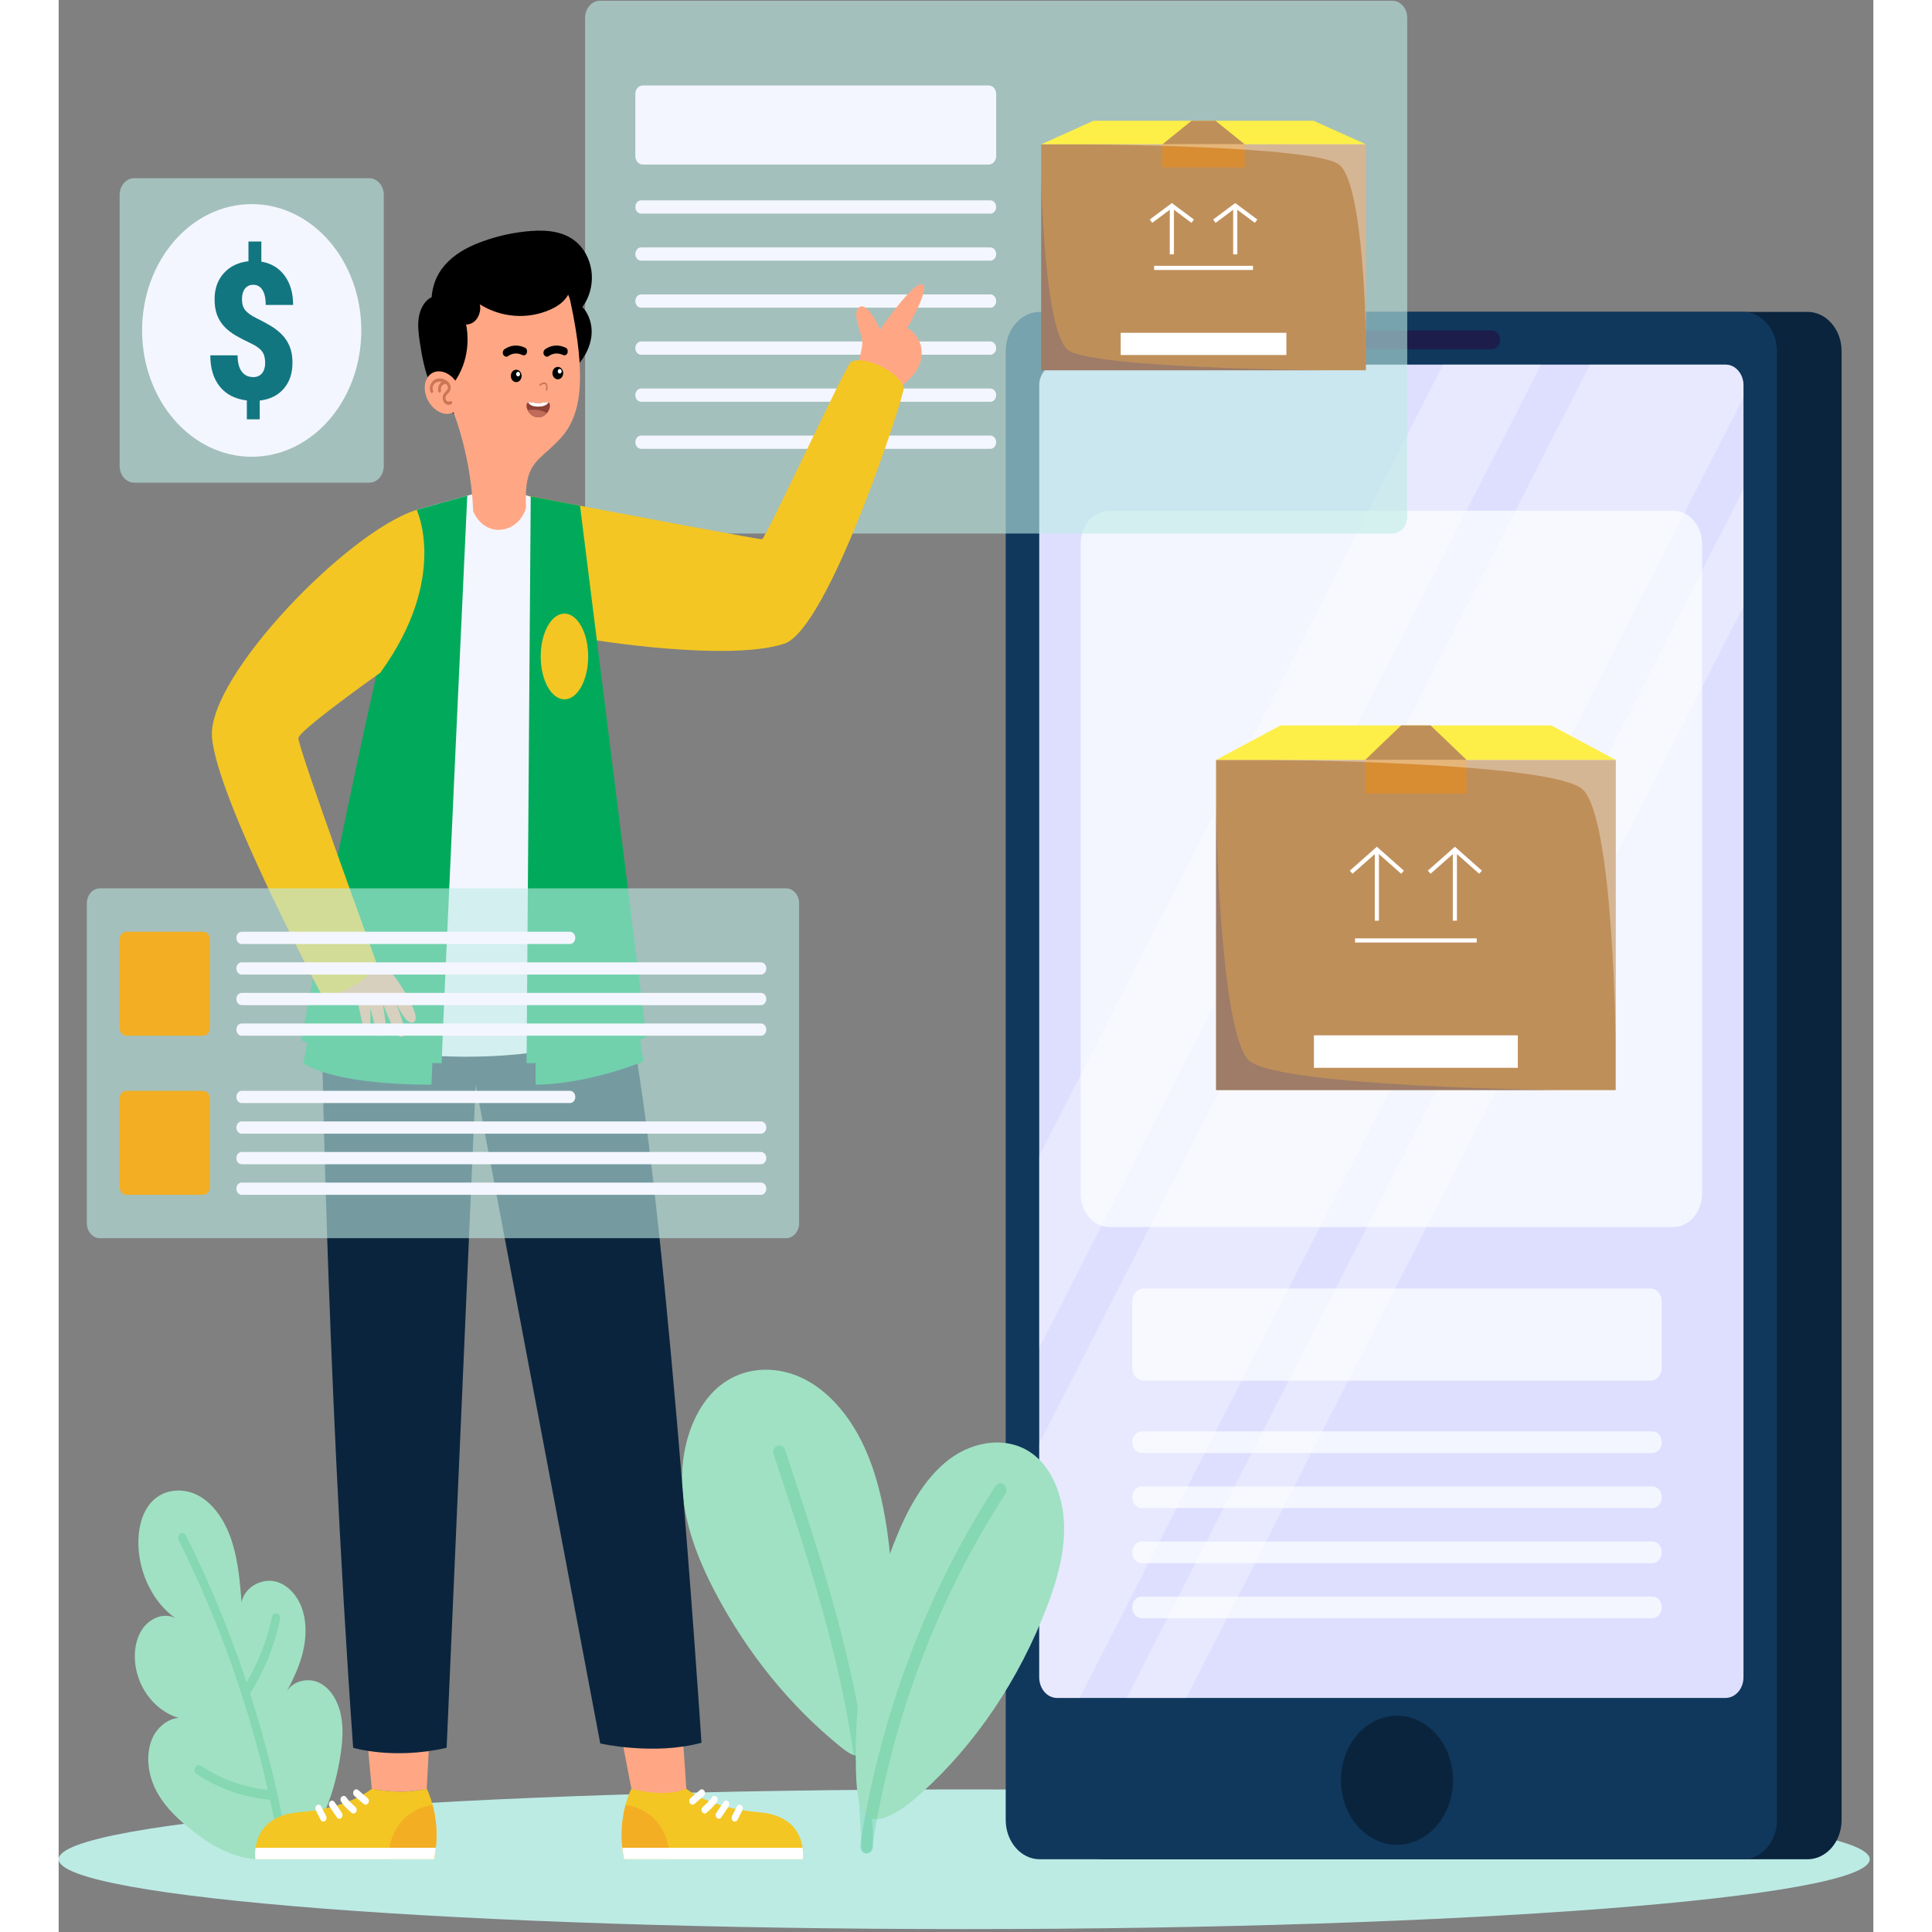 <svg width="350" height="350" viewBox="0 0 495 527" fill="none" xmlns="http://www.w3.org/2000/svg">
<rect x="0" y="0" width="495" height="527" fill="#808080" stroke="none"/>
<path d="M247.011 526.208C383.431 526.208 494.022 517.679 494.022 507.158C494.022 496.636 383.431 488.107 247.011 488.107C110.591 488.107 0 496.636 0 507.158C0 517.679 110.591 526.208 247.011 526.208Z" fill="#BCEBE4"/>
<path d="M477.041 507.161H285.262C280.126 507.161 275.961 502.36 275.961 496.44V95.794C275.961 89.873 280.126 85.073 285.262 85.073H477.041C482.177 85.073 486.342 89.873 486.342 95.794V496.44C486.342 502.36 482.179 507.161 477.041 507.161Z" fill="#0A243D"/>
<path d="M459.415 507.161H267.635C262.499 507.161 258.334 502.36 258.334 496.44V95.794C258.334 89.873 262.499 85.073 267.635 85.073H459.414C464.55 85.073 468.715 89.873 468.715 95.794V496.44C468.716 502.36 464.551 507.161 459.415 507.161Z" fill="#10375C"/>
<path d="M459.577 105.084V457.525C459.577 460.641 457.386 463.154 454.683 463.154H272.358C271.813 463.154 271.302 463.049 270.814 462.866C268.872 462.133 267.475 460.025 267.475 457.525V105.084C267.475 101.982 269.667 99.456 272.358 99.456H454.683C457.386 99.456 459.577 101.982 459.577 105.084Z" fill="#DEDFFF"/>
<path d="M390.958 95.239H336.092C334.869 95.239 333.877 94.096 333.877 92.686C333.877 91.277 334.869 90.134 336.092 90.134H390.958C392.181 90.134 393.173 91.277 393.173 92.686C393.173 94.096 392.181 95.239 390.958 95.239Z" fill="#1C1D4A"/>
<path d="M365.067 503.206C373.501 503.206 380.338 495.325 380.338 485.603C380.338 475.882 373.501 468.001 365.067 468.001C356.633 468.001 349.796 475.882 349.796 485.603C349.796 495.325 356.633 503.206 365.067 503.206Z" fill="#0A243D"/>
<path d="M440.438 334.688H286.614C282.286 334.688 278.778 330.644 278.778 325.656V148.346C278.778 143.358 282.286 139.314 286.614 139.314H440.438C444.765 139.314 448.273 143.358 448.273 148.346V325.656C448.272 330.644 444.764 334.688 440.438 334.688Z" fill="#F4F6FF"/>
<path d="M434.223 376.603H295.91C294.217 376.603 292.844 375.02 292.844 373.068V355.005C292.844 353.054 294.217 351.471 295.91 351.471H434.223C435.917 351.471 437.29 353.054 437.29 355.005V373.068C437.29 375.02 435.918 376.603 434.223 376.603Z" fill="#F4F6FF"/>
<path d="M434.734 396.335H295.399C293.987 396.335 292.844 395.017 292.844 393.39C292.844 391.763 293.987 390.444 295.399 390.444H434.734C436.146 390.444 437.29 391.763 437.29 393.39C437.29 395.017 436.146 396.335 434.734 396.335Z" fill="#F4F6FF"/>
<path d="M434.734 411.356H295.399C293.987 411.356 292.844 410.038 292.844 408.411C292.844 406.784 293.987 405.465 295.399 405.465H434.734C436.146 405.465 437.29 406.784 437.29 408.411C437.29 410.036 436.146 411.356 434.734 411.356Z" fill="#F4F6FF"/>
<path d="M434.734 426.375H295.399C293.987 426.375 292.844 425.057 292.844 423.43C292.844 421.803 293.987 420.485 295.399 420.485H434.734C436.146 420.485 437.29 421.803 437.29 423.43C437.29 425.057 436.146 426.375 434.734 426.375Z" fill="#F4F6FF"/>
<path d="M434.734 441.396H295.399C293.987 441.396 292.844 440.078 292.844 438.451C292.844 436.824 293.987 435.506 295.399 435.506H434.734C436.146 435.506 437.29 436.824 437.29 438.451C437.29 440.077 436.146 441.396 434.734 441.396Z" fill="#F4F6FF"/>
<g opacity="0.3">
<path d="M459.577 105.084V108.396L278.513 463.154H272.358C271.813 463.154 271.302 463.049 270.814 462.866C268.872 462.133 267.475 460.025 267.475 457.525V393.776L417.695 99.456H454.683C457.385 99.456 459.577 101.982 459.577 105.084Z" fill="white"/>
<path d="M459.577 133.503V165.352L307.585 463.154H291.323L459.577 133.503Z" fill="white"/>
<path d="M404.352 99.456L267.472 367.662V315.338L377.652 99.456H404.352Z" fill="white"/>
</g>
<path d="M424.724 207.274H315.704V297.355H424.724V207.274Z" fill="#BF8F5A"/>
<path d="M407.129 197.87H333.297L315.704 207.274H424.724L407.129 197.87Z" fill="#FDEF47"/>
<path d="M352.567 237.915L359.574 231.725L366.575 237.915" stroke="white" stroke-width="1.132" stroke-miterlimit="10"/>
<path d="M359.574 231.725V251.137" stroke="white" stroke-width="1.132" stroke-miterlimit="10"/>
<path d="M373.848 237.915L380.852 231.725L387.859 237.915" stroke="white" stroke-width="1.132" stroke-miterlimit="10"/>
<path d="M380.852 231.725V251.137" stroke="white" stroke-width="1.132" stroke-miterlimit="10"/>
<path d="M353.617 256.53H386.812" stroke="white" stroke-width="1.132" stroke-miterlimit="10"/>
<path d="M398.024 282.411H342.401V291.27H398.024V282.411Z" fill="white"/>
<path d="M374.221 197.87H366.201L356.389 207.274H384.034L374.221 197.87Z" fill="#BF8F5A"/>
<path d="M384.034 207.274H356.389V216.48H384.034V207.274Z" fill="#D88D33"/>
<path opacity="0.35" d="M424.724 284.668C424.724 284.668 424.165 222.807 415.654 215.285C407.143 207.763 330.057 207.274 330.057 207.274H424.722V284.668H424.724Z" fill="white"/>
<path opacity="0.3" d="M315.704 219.96C315.704 219.96 316.572 282.091 324.774 289.338C332.975 296.588 410.37 297.356 410.37 297.356H315.705V219.96H315.704Z" fill="#505285"/>
<path opacity="0.6" d="M363.801 145.538H147.651C145.411 145.538 143.595 143.445 143.595 140.864V4.883C143.595 2.301 145.411 0.208 147.651 0.208H363.801C366.04 0.208 367.856 2.301 367.856 4.883V140.864C367.855 143.445 366.04 145.538 363.801 145.538Z" fill="#BCEBE4"/>
<path d="M253.727 44.881H159.307C158.203 44.881 157.309 43.849 157.309 42.578V25.621C157.309 24.35 158.204 23.319 159.307 23.319H253.728C254.832 23.319 255.726 24.35 255.726 25.621V42.577C255.726 43.849 254.831 44.881 253.727 44.881Z" fill="#F4F6FF"/>
<path d="M254.159 58.266H158.875C158.01 58.266 157.308 57.457 157.308 56.459C157.308 55.462 158.01 54.653 158.875 54.653H254.159C255.024 54.653 255.726 55.462 255.726 56.459C255.726 57.458 255.024 58.266 254.159 58.266Z" fill="#F4F6FF"/>
<path d="M254.159 71.098H158.875C158.01 71.098 157.308 70.289 157.308 69.292C157.308 68.294 158.01 67.485 158.875 67.485H254.159C255.024 67.485 255.726 68.294 255.726 69.292C255.726 70.289 255.024 71.098 254.159 71.098Z" fill="#F4F6FF"/>
<path d="M254.159 83.93H158.875C158.01 83.93 157.308 83.121 157.308 82.124C157.308 81.126 158.01 80.317 158.875 80.317H254.159C255.024 80.317 255.726 81.126 255.726 82.124C255.726 83.121 255.024 83.93 254.159 83.93Z" fill="#F4F6FF"/>
<path d="M254.159 96.763H158.875C158.01 96.763 157.308 95.954 157.308 94.956C157.308 93.959 158.01 93.15 158.875 93.15H254.159C255.024 93.15 255.726 93.959 255.726 94.956C255.726 95.954 255.024 96.763 254.159 96.763Z" fill="#F4F6FF"/>
<path d="M254.159 109.595H158.875C158.01 109.595 157.308 108.786 157.308 107.789C157.308 106.791 158.01 105.982 158.875 105.982H254.159C255.024 105.982 255.726 106.791 255.726 107.789C255.726 108.786 255.024 109.595 254.159 109.595Z" fill="#F4F6FF"/>
<path d="M254.159 122.426H158.875C158.01 122.426 157.308 121.617 157.308 120.619C157.308 119.622 158.01 118.813 158.875 118.813H254.159C255.024 118.813 255.726 119.622 255.726 120.619C255.726 121.618 255.024 122.426 254.159 122.426Z" fill="#F4F6FF"/>
<path d="M356.586 39.368H268.008V101.002H356.586V39.368Z" fill="#BF8F5A"/>
<path d="M342.291 32.934H282.302L268.008 39.367H356.586L342.291 32.934Z" fill="#FDEF47"/>
<path d="M297.959 60.333L303.652 56.098L309.341 60.333" stroke="white" stroke-width="1.132" stroke-miterlimit="10"/>
<path d="M303.652 56.098V69.379" stroke="white" stroke-width="1.132" stroke-miterlimit="10"/>
<path d="M315.25 60.333L320.94 56.098L326.634 60.333" stroke="white" stroke-width="1.132" stroke-miterlimit="10"/>
<path d="M320.94 56.098V69.379" stroke="white" stroke-width="1.132" stroke-miterlimit="10"/>
<path d="M298.812 73.069H325.783" stroke="white" stroke-width="1.132" stroke-miterlimit="10"/>
<path d="M334.892 90.778H289.699V96.839H334.892V90.778Z" fill="white"/>
<path d="M315.553 32.934H309.036L301.065 39.367H323.526L315.553 32.934Z" fill="#BF8F5A"/>
<path d="M323.526 39.368H301.065V45.666H323.526V39.368Z" fill="#D88D33"/>
<path opacity="0.35" d="M356.586 92.322C356.586 92.322 356.132 49.996 349.217 44.849C342.302 39.703 279.67 39.368 279.67 39.368H356.585V92.322H356.586Z" fill="white"/>
<path opacity="0.3" d="M268.008 48.048C268.008 48.048 268.713 90.558 275.377 95.516C282.04 100.478 344.924 101.003 344.924 101.003H268.009V48.048H268.008Z" fill="#505285"/>
<path d="M226.017 417.701C224.81 409.265 222.813 400.88 219.158 393.442C215.501 386.003 210.073 379.535 203.272 376.118C196.473 372.702 188.255 372.631 181.838 376.919C173.759 382.317 169.74 393.738 170.058 404.495C170.376 415.252 174.386 425.427 179.244 434.617C187.928 451.047 199.577 465.383 213.232 476.444C214.561 477.52 215.957 478.59 217.552 478.943C224.201 480.415 225.123 464.185 225.885 459.043C227.171 450.375 227.665 441.55 227.352 432.762C227.175 427.717 226.73 422.684 226.017 417.701Z" fill="#A0E1C3"/>
<path d="M222.2 503.581C221.899 489.049 219.929 474.647 216.974 460.535C214.003 446.348 210.031 432.467 205.716 418.755C203.266 410.963 200.7 403.219 198.129 395.479C197.377 393.214 194.289 394.454 195.043 396.725C199.554 410.309 204.053 423.907 207.939 437.749C211.777 451.416 215.032 465.336 216.983 479.539C218.089 487.596 218.771 495.728 218.94 503.884C218.989 506.31 222.25 506.004 222.2 503.581Z" fill="#01AA5A" fill-opacity="0.17"/>
<path d="M227.876 420.864C231.316 412.074 235.878 403.466 242.846 398.128C249.811 392.79 259.632 391.499 266.409 397.155C271.637 401.52 274.195 409.235 274.263 416.676C274.331 424.116 272.214 431.358 269.621 438.172C262.04 458.1 250.107 475.804 235.23 489.197C232.24 491.889 229.067 494.449 225.451 495.775C219.222 498.059 217.84 490.985 217.582 485.509C216.823 469.343 218.727 453.133 222.574 437.589C223.986 431.876 225.757 426.28 227.876 420.864Z" fill="#A0E1C3"/>
<path d="M257.686 404.846C256.85 404.283 255.98 404.705 255.449 405.523C248.194 416.686 241.831 428.607 236.459 441.106C231.078 453.623 226.662 466.703 223.315 480.129C221.424 487.715 219.882 495.411 218.683 503.181C218.528 504.183 218.918 505.213 219.825 505.499C220.616 505.749 221.681 505.19 221.836 504.183C223.945 490.518 227.131 477.082 231.352 464.082C235.543 451.174 240.77 438.714 246.919 426.894C250.41 420.184 254.203 413.687 258.272 407.425C258.802 406.609 258.387 405.317 257.686 404.846Z" fill="#01AA5A" fill-opacity="0.17"/>
<path d="M76.74 466.742C75.821 463.306 73.726 460.15 70.804 458.892C67.882 457.634 63.777 458.482 62.145 461.546C63.987 458.064 65.715 454.448 66.651 450.514C67.587 446.58 67.677 442.267 66.291 438.514C64.906 434.761 61.884 431.694 58.367 431.252C54.85 430.809 50.705 433.074 49.901 437.045C49.45 431.58 48.987 426.05 47.389 420.878C45.79 415.706 42.91 410.848 38.699 408.285C34.487 405.721 28.841 405.931 25.362 409.68C22.558 412.702 21.564 417.428 21.762 421.848C22.114 429.732 26.015 437.293 31.857 441.414C28.71 439.725 24.702 441.387 22.663 444.625C20.623 447.862 20.356 452.267 21.31 456.114C22.823 462.217 27.419 467.078 32.736 468.597C29.726 468.839 26.783 471.194 25.451 474.413C23.679 478.695 24.378 483.928 26.411 488.053C28.443 492.177 31.648 495.36 34.978 498.144C39.477 501.906 44.423 505.151 49.854 506.513C55.285 507.874 61.273 507.175 65.872 503.576C72.463 498.419 75.852 486.506 77.06 477.429C77.534 473.876 77.659 470.178 76.74 466.742Z" fill="#A0E1C3"/>
<path d="M61.408 497.769C59.046 485.58 55.95 473.592 52.201 461.88C52.277 461.805 52.351 461.723 52.416 461.618C56.141 455.64 58.853 448.867 60.403 441.728C60.757 440.093 58.568 439.395 58.212 441.031C56.821 447.439 54.462 453.473 51.261 458.936C48.629 450.989 45.691 443.177 42.441 435.535C40.026 429.859 37.438 424.284 34.696 418.809C33.965 417.351 32.002 418.668 32.734 420.13C42.244 439.116 49.798 459.36 55.171 480.393C55.835 482.996 56.46 485.611 57.057 488.236C50.625 487.573 44.378 485.334 38.753 481.666C37.479 480.836 36.333 483.097 37.607 483.927C43.766 487.941 50.606 490.309 57.656 490.921C58.203 493.427 58.729 495.941 59.217 498.463C59.536 500.109 61.727 499.414 61.408 497.769Z" fill="#01AA5A" fill-opacity="0.17"/>
<path d="M153.715 503.649L153.764 504.016C153.811 504.562 153.87 505.086 153.957 505.654C154.053 506.121 154.13 506.635 154.218 507.158H202.981C202.981 507.158 203.058 506.578 203.058 505.665C203.038 505.197 203.01 504.65 202.923 504.015C202.903 503.904 202.894 503.77 202.854 503.647C202.323 500.483 200.322 496.115 193.663 494.712C193.344 494.623 193.005 494.578 192.638 494.522H192.61C192.088 494.433 191.566 494.377 191.005 494.322C190.821 494.31 190.637 494.288 190.455 494.277C177.117 493.074 171.21 487.916 171.21 487.916C171.21 487.916 163.478 489.698 156.229 487.916C156.229 487.916 155.379 489.541 154.624 492.371C154.509 492.851 154.383 493.362 154.267 493.908C154.237 494.009 154.218 494.12 154.19 494.242C154.141 494.454 154.102 494.699 154.063 494.944C154.054 495.01 154.035 495.099 154.035 495.166C154.035 495.222 154.006 495.245 154.006 495.289C153.812 496.448 153.667 497.717 153.609 499.088C153.55 500.517 153.56 502.044 153.715 503.649Z" fill="#F3C623"/>
<path d="M153.715 503.649L153.764 504.016C153.811 504.562 153.87 505.086 153.957 505.654C154.053 506.121 154.13 506.634 154.218 507.158H166.522C166.822 503.113 165.218 498.958 162.569 496.251C160.375 494.012 157.543 492.742 154.624 492.374C154.509 492.853 154.383 493.365 154.267 493.911C154.237 494.012 154.218 494.123 154.19 494.245C154.141 494.457 154.102 494.701 154.063 494.946C154.054 495.013 154.035 495.102 154.035 495.169C154.035 495.225 154.006 495.247 154.006 495.292C153.812 496.45 153.667 497.72 153.609 499.091C153.55 500.517 153.56 502.044 153.715 503.649Z" fill="#F3AE23"/>
<path d="M176.049 488.372C175.883 488.197 175.665 488.066 175.433 488.078C175.187 488.091 175.008 488.197 174.816 488.372C174.682 488.495 174.547 488.616 174.413 488.738C173.77 489.308 173.116 489.863 172.45 490.4C172.261 490.553 172.113 490.737 172.05 491.001C171.992 491.242 172.018 491.561 172.137 491.775C172.375 492.201 172.93 492.457 173.329 492.135C174.256 491.387 175.161 490.604 176.048 489.793C176.212 489.643 176.304 489.311 176.304 489.082C176.305 488.837 176.209 488.543 176.049 488.372Z" fill="white"/>
<path d="M179.501 490.162C179.176 489.816 178.586 489.737 178.269 490.162C177.631 491.018 176.919 491.796 176.148 492.489C176.024 492.597 175.9 492.704 175.774 492.807C175.585 492.962 175.437 493.143 175.373 493.408C175.316 493.649 175.342 493.969 175.461 494.182C175.698 494.606 176.255 494.867 176.653 494.542C177.702 493.687 178.665 492.705 179.501 491.584C179.655 491.378 179.757 491.152 179.757 490.873C179.757 490.627 179.662 490.332 179.501 490.162Z" fill="white"/>
<path d="M182.674 491.46C182.509 491.285 182.291 491.154 182.058 491.166C181.844 491.178 181.58 491.255 181.441 491.46L179.464 494.39C179.315 494.61 179.208 494.809 179.208 495.101C179.208 495.347 179.304 495.641 179.464 495.811C179.63 495.987 179.848 496.118 180.081 496.106C180.294 496.096 180.559 496.017 180.697 495.811L182.674 492.882C182.823 492.662 182.93 492.463 182.93 492.171C182.93 491.925 182.835 491.63 182.674 491.46Z" fill="white"/>
<path d="M186.194 492.408C185.776 492.154 185.247 492.284 185.001 492.768C184.561 493.638 184.12 494.505 183.679 495.375C183.449 495.829 183.576 496.495 183.992 496.749C184.41 497.003 184.939 496.873 185.184 496.389C185.625 495.521 186.065 494.652 186.505 493.783C186.737 493.329 186.61 492.661 186.194 492.408Z" fill="white"/>
<path d="M153.757 504.023C153.814 504.553 153.869 505.094 153.964 505.646C154.048 506.133 154.124 506.641 154.226 507.161H202.977C202.977 507.161 203.061 506.587 203.061 505.667C203.042 505.191 203.015 504.639 202.92 504.023H153.757Z" fill="white"/>
<path d="M102.92 503.649L102.872 504.016C102.823 504.562 102.765 505.086 102.679 505.654C102.582 506.121 102.505 506.635 102.417 507.158H53.655C53.655 507.158 53.578 506.578 53.578 505.665C53.597 505.197 53.625 504.65 53.713 504.015C53.732 503.904 53.741 503.77 53.781 503.647C54.312 500.483 56.313 496.115 62.972 494.712C63.292 494.623 63.63 494.578 63.997 494.522H64.026C64.549 494.433 65.07 494.377 65.631 494.322C65.815 494.31 65.999 494.288 66.182 494.277C79.52 493.074 85.426 487.916 85.426 487.916C85.426 487.916 93.159 489.698 100.407 487.916C100.407 487.916 101.258 489.541 102.012 492.371C102.128 492.851 102.254 493.362 102.37 493.908C102.399 494.009 102.418 494.12 102.447 494.242C102.496 494.454 102.534 494.699 102.573 494.944C102.582 495.01 102.601 495.099 102.601 495.166C102.601 495.222 102.631 495.245 102.631 495.289C102.824 496.448 102.969 497.717 103.027 499.088C103.084 500.517 103.075 502.044 102.92 503.649Z" fill="#F3C623"/>
<path d="M102.921 503.649L102.872 504.016C102.823 504.562 102.765 505.086 102.679 505.654C102.582 506.121 102.505 506.634 102.417 507.158H90.113C89.813 503.113 91.418 498.958 94.066 496.251C96.26 494.012 99.092 492.742 102.011 492.374C102.127 492.853 102.253 493.365 102.369 493.911C102.398 494.012 102.417 494.123 102.446 494.245C102.495 494.457 102.533 494.701 102.572 494.946C102.581 495.013 102.6 495.102 102.6 495.169C102.6 495.225 102.63 495.247 102.63 495.292C102.823 496.45 102.968 497.72 103.026 499.091C103.084 500.517 103.075 502.044 102.921 503.649Z" fill="#F3AE23"/>
<path d="M80.585 488.372C80.751 488.197 80.969 488.066 81.202 488.078C81.447 488.091 81.626 488.197 81.818 488.372C81.952 488.495 82.088 488.616 82.222 488.738C82.864 489.308 83.518 489.863 84.184 490.4C84.374 490.553 84.521 490.737 84.585 491.001C84.643 491.242 84.617 491.561 84.497 491.775C84.259 492.201 83.705 492.457 83.305 492.135C82.378 491.387 81.473 490.604 80.586 489.793C80.423 489.643 80.331 489.311 80.331 489.082C80.329 488.837 80.425 488.543 80.585 488.372Z" fill="white"/>
<path d="M77.133 490.162C77.459 489.816 78.048 489.737 78.365 490.162C79.003 491.018 79.715 491.796 80.486 492.489C80.61 492.597 80.734 492.704 80.86 492.807C81.048 492.962 81.197 493.143 81.261 493.408C81.319 493.649 81.293 493.969 81.173 494.182C80.936 494.606 80.379 494.867 79.981 494.542C78.933 493.687 77.97 492.705 77.133 491.584C76.98 491.378 76.877 491.152 76.877 490.873C76.878 490.627 76.973 490.332 77.133 490.162Z" fill="white"/>
<path d="M73.96 491.46C74.126 491.285 74.344 491.154 74.576 491.166C74.79 491.178 75.055 491.255 75.193 491.46L77.17 494.39C77.319 494.61 77.426 494.809 77.426 495.101C77.426 495.347 77.33 495.641 77.17 495.811C77.004 495.987 76.786 496.118 76.554 496.106C76.34 496.096 76.076 496.017 75.937 495.811L73.96 492.882C73.811 492.662 73.704 492.463 73.704 492.171C73.705 491.925 73.8 491.63 73.96 491.46Z" fill="white"/>
<path d="M70.441 492.408C70.858 492.154 71.388 492.284 71.633 492.768C72.074 493.638 72.514 494.505 72.955 495.375C73.185 495.829 73.058 496.495 72.642 496.749C72.225 497.003 71.695 496.873 71.45 496.389C71.01 495.521 70.569 494.652 70.129 493.783C69.898 493.329 70.025 492.661 70.441 492.408Z" fill="white"/>
<path d="M102.879 504.023C102.822 504.553 102.766 505.094 102.672 505.646C102.588 506.133 102.512 506.641 102.409 507.161H53.657C53.657 507.161 53.573 506.587 53.573 505.667C53.592 505.191 53.62 504.639 53.714 504.023H102.879Z" fill="white"/>
<path d="M85.425 487.917C85.425 487.917 70.412 335.983 74.892 270.839H111.479C111.479 270.839 106.342 373.47 100.406 487.917C100.406 487.917 94.054 489.62 85.425 487.917Z" fill="#FFA785"/>
<path d="M111.479 270.839C125.76 327.821 156.227 487.917 156.227 487.917C156.227 487.917 164.925 490.553 171.208 487.917C171.208 487.917 163.574 368.463 151.336 270.839H111.479Z" fill="#FFA785"/>
<path d="M71.541 269.016C71.541 269.016 72.714 369.545 80.33 476.749C80.33 476.749 91.352 480.087 105.83 476.749L113.756 295.869L147.733 475.571C147.733 475.571 162.413 478.909 175.343 475.375C175.343 475.375 164.411 307.892 154.191 271.961L71.541 269.016Z" fill="#0A243D"/>
<path d="M218.582 100.22C217.799 97.928 219.487 95.396 219.172 92.841C218.858 90.286 216.279 85.315 218.365 83.806C220.695 82.12 224.068 89.913 224.068 89.913C224.068 89.913 233.418 76.214 235.699 77.621C237.668 78.836 231.478 89.46 231.478 89.46C231.478 89.46 235.977 91.716 235.357 97.317C234.781 102.512 229.07 105.773 229.07 105.773L218.582 100.22Z" fill="#FFA785"/>
<path d="M127.934 135.238C159.463 141.266 190.882 147.121 191.851 147.084C192.821 147.048 214.761 99.52 216.124 98.734C219.572 96.747 229.665 101.525 230.517 105.858C230.815 107.374 210.128 171.653 197.882 175.605C182.451 180.583 145.425 174.479 145.425 174.479L127.934 135.238Z" fill="#F3C623"/>
<path d="M68.836 281.03C70.22 284.404 116.378 295.363 154.098 281.148C155.421 280.649 142.332 141.004 142.332 141.004L127.643 135.122L113.003 134.775L97.662 139.07C97.662 139.07 66.603 275.587 68.836 281.03Z" fill="#F4F6FF"/>
<path d="M130.104 286.588V295.865C130.104 295.865 142.369 296.209 159.572 289.533L158.21 281.286L130.104 286.588Z" fill="#01AA5A"/>
<path d="M128.767 135.397L127.634 290.024C127.634 290.024 146.371 290.158 160.339 282.826L142.215 137.958L128.767 135.397Z" fill="#01AA5A"/>
<path d="M144.439 179.07C144.439 185.53 141.541 190.768 137.967 190.768C134.392 190.768 131.495 185.53 131.495 179.07C131.495 172.61 134.393 167.373 137.967 167.373C141.541 167.373 144.439 172.61 144.439 179.07Z" fill="#F3C623"/>
<path d="M68.198 281.875L66.738 290.024C66.738 290.024 73.893 295.865 101.679 295.865L102.063 287.25L68.198 281.875Z" fill="#01AA5A"/>
<path d="M111.457 135.208C111.457 135.208 104.809 278.047 104.468 290.024C104.468 290.024 79.088 289.631 66.142 283.741C66.142 283.741 84.041 188.974 97.662 139.069L111.457 135.208Z" fill="#01AA5A"/>
<path d="M81.689 261.169C82.82 261.596 82.953 263.359 84.747 264.244C86.541 265.128 89.889 264.694 91.082 265.789C92.274 266.883 99.098 277.162 96.999 278.714C94.901 280.268 92.233 273.771 92.07 273.77C91.905 273.769 95.622 281.67 93.791 282.743C91.962 283.817 88.73 274.118 88.514 274.168C88.298 274.218 90.283 281.987 88.405 282.518C86.525 283.05 85.262 275.291 85.058 275.246C84.855 275.201 85.519 281.183 84.158 281.25C82.795 281.316 81.914 273.839 81.608 273.771C81.303 273.703 78.343 274.559 76.173 273.435C74.004 272.31 72.174 266.765 73.216 265.005C74.256 263.244 80.217 260.614 81.689 261.169Z" fill="#FFA785"/>
<path d="M97.662 139.069C78.862 144.924 40.793 184.39 41.815 200.884C42.837 217.377 72.05 271.961 72.05 271.961C72.05 271.961 82.836 270.243 86.784 262.88C86.784 262.88 65.142 203.534 65.397 201.326C65.653 199.118 87.746 183.491 87.746 183.491C106.521 157.589 97.662 139.069 97.662 139.069Z" fill="#F3C623"/>
<path d="M108.184 113.072C105.113 111.399 102.806 108.217 101.326 104.693C99.846 101.169 99.117 97.296 98.528 93.44C98.176 91.138 97.869 88.769 98.255 86.472C98.64 84.177 99.848 81.933 101.736 81.078C102.071 77.023 103.692 73.766 106.421 71.177C109.148 68.587 112.478 66.977 115.854 65.772C120.062 64.269 124.423 63.34 128.817 63.007C133.329 62.667 138.237 63.112 141.699 66.464C143.836 68.535 145.21 71.619 145.426 74.826C145.642 78.035 144.695 81.326 142.859 83.75C144.743 85.661 145.67 88.826 145.328 91.69C144.986 94.556 143.634 97.17 141.877 99.234C140.12 101.299 137.973 102.864 135.774 104.258C127.584 109.458 116.637 117.678 108.184 113.072Z" fill="black"/>
<path d="M106.623 109.742C106.623 109.742 112.395 122.367 113.08 139.472C116.421 147.1 125.47 145.553 127.488 138.498C127.159 131.996 128.051 128.902 129.778 126.586C129.919 126.391 130.06 126.218 130.21 126.035C130.313 125.905 130.416 125.786 130.529 125.667C130.735 125.429 130.971 125.213 131.195 124.975C132.753 123.427 134.715 121.967 136.939 119.511C139.549 116.655 141.435 112.792 142.027 106.809C142.036 106.723 142.045 106.637 142.055 106.55C142.064 106.398 142.074 106.258 142.084 106.107C142.093 106.041 142.093 105.977 142.103 105.911C142.516 100.188 141.83 92.594 139.579 82.163C137.241 71.344 114.114 68.206 108.294 82.412C105.9 88.276 106.623 109.742 106.623 109.742Z" fill="#FFA785"/>
<path d="M139.636 78.798C139.25 80.223 138.413 81.45 137.4 82.382C136.387 83.314 135.204 83.97 133.994 84.5C127.833 87.195 120.662 86.636 114.873 83.009C115.217 84.271 114.834 85.793 114.143 86.848C113.451 87.903 112.303 88.54 111.156 88.501C111.792 91.893 111.643 95.498 110.622 98.763C109.601 102.028 107.771 104.951 105.403 107.095C104.562 103.273 103.822 99.671 103.491 95.747C103.159 91.823 103.358 87.778 104.555 84.084C106.139 79.194 109.446 75.148 113.442 72.695C117.44 70.243 122.084 69.336 126.598 69.751C129.35 70.004 132.099 70.749 134.526 72.267C136.95 73.783 138.514 75.89 139.636 78.798Z" fill="black"/>
<path d="M123.344 102.64C123.391 103.574 124.086 104.287 124.897 104.232C125.707 104.177 126.326 103.376 126.278 102.441C126.23 101.508 125.535 100.795 124.725 100.851C123.914 100.905 123.296 101.707 123.344 102.64Z" fill="black"/>
<path d="M124.786 102.078C124.803 102.419 125.058 102.681 125.355 102.66C125.651 102.64 125.878 102.346 125.86 102.004C125.843 101.663 125.588 101.402 125.291 101.422C124.995 101.441 124.769 101.736 124.786 102.078Z" fill="white"/>
<path d="M134.689 101.869C134.736 102.803 135.432 103.516 136.242 103.461C137.052 103.406 137.67 102.605 137.622 101.67C137.574 100.737 136.879 100.024 136.068 100.08C135.26 100.134 134.641 100.936 134.689 101.869Z" fill="black"/>
<path d="M136.132 101.306C136.149 101.648 136.404 101.91 136.701 101.889C136.997 101.869 137.223 101.575 137.206 101.233C137.189 100.891 136.934 100.63 136.637 100.651C136.341 100.672 136.115 100.965 136.132 101.306Z" fill="white"/>
<path d="M127.733 110.094C128.13 109.246 129.385 109.983 130.821 109.983C132.256 109.983 133.511 109.246 133.908 110.094C134.411 111.167 133.173 113.834 130.821 113.834C128.469 113.834 127.23 111.166 127.733 110.094Z" fill="#8E4136"/>
<path d="M127.934 111.868C128.384 111.801 128.863 111.76 129.369 111.76C131.041 111.76 132.471 112.156 133.138 112.724C132.59 113.352 131.811 113.834 130.821 113.834C129.408 113.834 128.407 112.869 127.934 111.868Z" fill="#C16B5B"/>
<path d="M130.822 110.912C129.54 110.912 128.451 110.561 128.053 109.764C128.62 109.501 129.662 109.981 130.822 109.981C131.982 109.981 133.024 109.501 133.59 109.764C133.192 110.562 132.103 110.912 130.822 110.912Z" fill="white"/>
<path d="M133.101 106.578C133.184 106.573 133.257 106.505 133.277 106.407C133.567 104.941 133.116 104.478 132.688 104.351C132.253 104.223 131.748 104.384 131.187 104.837C131.101 104.907 131.08 105.045 131.141 105.146C131.203 105.246 131.324 105.268 131.409 105.2C131.871 104.825 132.27 104.683 132.591 104.78C132.976 104.893 133.081 105.409 132.903 106.308C132.881 106.426 132.944 106.545 133.049 106.573C133.065 106.578 133.084 106.579 133.101 106.578Z" fill="#CC7656"/>
<path d="M138.404 94.9C136.575 93.954 134.435 94.032 132.71 95.256C132.288 95.556 132.088 96.248 132.37 96.752C132.643 97.24 133.214 97.466 133.668 97.145C133.841 97.022 134.02 96.917 134.202 96.812C134.221 96.803 134.217 96.805 134.229 96.799C134.262 96.785 134.294 96.769 134.327 96.755C134.399 96.725 134.47 96.696 134.543 96.67C134.736 96.599 134.933 96.541 135.133 96.497C135.183 96.486 135.503 96.395 135.256 96.469C135.338 96.445 135.437 96.448 135.521 96.442C135.711 96.427 135.901 96.425 136.091 96.435C136.192 96.441 136.293 96.452 136.394 96.462C136.406 96.463 136.409 96.463 136.417 96.463C136.432 96.467 136.451 96.471 136.481 96.476C136.668 96.514 136.853 96.562 137.035 96.624C137.131 96.657 137.228 96.693 137.323 96.734C137.361 96.749 137.398 96.767 137.436 96.784C137.442 96.787 137.439 96.785 137.448 96.79C137.45 96.791 137.454 96.791 137.456 96.793C137.459 96.794 137.462 96.795 137.465 96.797C137.462 96.795 137.463 96.795 137.459 96.794C137.909 97.022 138.492 96.954 138.746 96.399C138.963 95.918 138.887 95.15 138.404 94.9Z" fill="black"/>
<path d="M127.307 94.9C125.478 93.954 123.338 94.032 121.613 95.256C121.191 95.556 120.991 96.248 121.273 96.752C121.547 97.24 122.119 97.466 122.571 97.145C122.745 97.022 122.924 96.917 123.106 96.812C123.125 96.803 123.121 96.805 123.132 96.799C123.165 96.785 123.198 96.769 123.231 96.755C123.303 96.725 123.374 96.696 123.447 96.67C123.64 96.599 123.837 96.541 124.036 96.497C124.086 96.486 124.407 96.395 124.16 96.469C124.242 96.445 124.341 96.448 124.426 96.442C124.616 96.427 124.806 96.425 124.996 96.435C125.097 96.441 125.198 96.452 125.299 96.462C125.311 96.463 125.314 96.463 125.322 96.463C125.337 96.467 125.356 96.471 125.387 96.476C125.574 96.514 125.759 96.562 125.941 96.624C126.039 96.657 126.134 96.693 126.229 96.734C126.267 96.749 126.304 96.767 126.342 96.784C126.349 96.787 126.345 96.785 126.354 96.79C126.356 96.791 126.36 96.791 126.362 96.793C126.366 96.794 126.368 96.795 126.371 96.797C126.368 96.795 126.369 96.795 126.366 96.794C126.815 97.022 127.398 96.954 127.652 96.399C127.866 95.918 127.79 95.15 127.307 94.9Z" fill="black"/>
<path d="M101.633 110.573C103.734 113.138 106.868 113.659 108.634 111.737C110.4 109.815 110.128 106.178 108.028 103.613C105.927 101.049 102.792 100.528 101.026 102.449C99.262 104.372 99.532 108.009 101.633 110.573Z" fill="#FFA785"/>
<path d="M102.376 103.684C103.184 103.118 104.298 103.066 105.354 103.548C105.881 103.787 106.27 104.096 106.544 104.49C106.908 105.013 107.036 105.692 106.878 106.261C106.739 106.773 106.409 107.12 106.117 107.428C105.907 107.65 105.709 107.86 105.602 108.102C105.439 108.474 105.511 108.974 105.769 109.266C106.027 109.556 106.461 109.627 106.781 109.431C106.969 109.314 107.201 109.396 107.301 109.612C107.401 109.827 107.33 110.097 107.144 110.212C106.94 110.339 106.714 110.408 106.484 110.423C106.029 110.454 105.562 110.271 105.232 109.899C104.735 109.339 104.604 108.416 104.917 107.703C105.086 107.318 105.359 107.03 105.598 106.776C105.839 106.521 106.067 106.28 106.146 105.993C106.225 105.706 106.146 105.333 105.944 105.043C105.863 104.926 105.754 104.823 105.636 104.723C105.254 104.746 104.785 104.913 104.559 105.232C104.306 105.594 104.203 106.098 104.291 106.551C104.338 106.789 104.208 107.026 104.001 107.08C103.98 107.086 103.959 107.089 103.938 107.09C103.754 107.103 103.584 106.96 103.542 106.746C103.4 106.024 103.557 105.251 103.962 104.675C104.113 104.461 104.307 104.31 104.513 104.184C103.868 104.03 103.244 104.112 102.773 104.441C102.192 104.846 101.787 105.822 102.135 106.569C102.235 106.785 102.164 107.053 101.978 107.169C101.791 107.284 101.559 107.203 101.458 106.987C100.953 105.899 101.373 104.386 102.376 103.684Z" fill="#CC7656"/>
<path opacity="0.6" d="M198.414 337.746H11.247C9.277 337.746 7.68 335.905 7.68 333.634V246.435C7.68 244.164 9.277 242.323 11.247 242.323H198.414C200.385 242.323 201.981 244.164 201.981 246.435V333.634C201.981 335.905 200.385 337.746 198.414 337.746Z" fill="#BCEBE4"/>
<path d="M39.42 282.518H18.451C17.447 282.518 16.634 281.581 16.634 280.424V256.251C16.634 255.094 17.447 254.157 18.451 254.157H39.421C40.425 254.157 41.238 255.095 41.238 256.251V280.424C41.238 281.579 40.424 282.518 39.42 282.518Z" fill="#F3AE23"/>
<path d="M139.476 257.492H49.921C49.121 257.492 48.474 256.745 48.474 255.823C48.474 254.902 49.123 254.156 49.921 254.156H139.476C140.276 254.156 140.923 254.903 140.923 255.823C140.924 256.746 140.276 257.492 139.476 257.492Z" fill="#F4F6FF"/>
<path d="M191.581 265.835H49.922C49.123 265.835 48.475 265.087 48.475 264.166C48.475 263.244 49.124 262.497 49.922 262.497H191.581C192.381 262.497 193.029 263.244 193.029 264.166C193.029 265.087 192.381 265.835 191.581 265.835Z" fill="#F4F6FF"/>
<path d="M191.581 274.176H49.922C49.123 274.176 48.475 273.428 48.475 272.507C48.475 271.585 49.124 270.838 49.922 270.838H191.581C192.381 270.838 193.029 271.585 193.029 272.507C193.029 273.43 192.381 274.176 191.581 274.176Z" fill="#F4F6FF"/>
<path d="M191.581 282.518H49.922C49.123 282.518 48.475 281.771 48.475 280.849C48.475 279.928 49.124 279.181 49.922 279.181H191.581C192.381 279.181 193.029 279.929 193.029 280.849C193.029 281.771 192.381 282.518 191.581 282.518Z" fill="#F4F6FF"/>
<path d="M39.42 325.913H18.451C17.447 325.913 16.634 324.974 16.634 323.819V299.646C16.634 298.489 17.447 297.552 18.451 297.552H39.421C40.425 297.552 41.238 298.49 41.238 299.646V323.819C41.238 324.974 40.424 325.913 39.42 325.913Z" fill="#F3AE23"/>
<path d="M139.476 300.888H49.921C49.121 300.888 48.474 300.14 48.474 299.219C48.474 298.297 49.123 297.55 49.921 297.55H139.476C140.276 297.55 140.923 298.297 140.923 299.219C140.924 300.141 140.276 300.888 139.476 300.888Z" fill="#F4F6FF"/>
<path d="M191.581 309.23H49.922C49.123 309.23 48.475 308.482 48.475 307.561C48.475 306.639 49.124 305.892 49.922 305.892H191.581C192.381 305.892 193.029 306.639 193.029 307.561C193.029 308.482 192.381 309.23 191.581 309.23Z" fill="#F4F6FF"/>
<path d="M191.581 317.571H49.922C49.123 317.571 48.475 316.824 48.475 315.902C48.475 314.981 49.124 314.233 49.922 314.233H191.581C192.381 314.233 193.029 314.981 193.029 315.902C193.029 316.825 192.381 317.571 191.581 317.571Z" fill="#F4F6FF"/>
<path d="M191.581 325.913H49.922C49.123 325.913 48.475 325.166 48.475 324.244C48.475 323.323 49.124 322.576 49.922 322.576H191.581C192.381 322.576 193.029 323.324 193.029 324.244C193.029 325.166 192.381 325.913 191.581 325.913Z" fill="#F4F6FF"/>
<path opacity="0.6" d="M84.724 131.661H20.593C18.406 131.661 16.634 129.618 16.634 127.097V53.172C16.634 50.651 18.406 48.608 20.593 48.608H84.726C86.913 48.608 88.686 50.651 88.686 53.172V127.097C88.686 129.617 86.912 131.661 84.724 131.661Z" fill="#BCEBE4"/>
<path d="M52.659 124.593C69.169 124.593 82.553 109.165 82.553 90.134C82.553 71.103 69.169 55.675 52.659 55.675C36.149 55.675 22.765 71.103 22.765 90.134C22.765 109.165 36.149 124.593 52.659 124.593Z" fill="#F4F6FF"/>
<path d="M56.329 98.989C56.329 97.648 56.042 96.594 55.467 95.829C54.893 95.065 53.883 94.342 52.439 93.663C50.994 92.984 49.66 92.295 48.437 91.599C47.214 90.902 46.16 90.095 45.275 89.178C44.391 88.261 43.712 87.199 43.241 85.992C42.77 84.785 42.534 83.324 42.534 81.608C42.534 78.738 43.374 76.371 45.054 74.511C46.734 72.651 48.974 71.567 51.774 71.262V65.884H55.289V71.364C57.986 71.822 60.105 73.101 61.645 75.199C63.185 77.298 63.956 79.96 63.956 83.188H56.484C56.484 81.421 56.188 80.062 55.599 79.111C55.01 78.159 54.169 77.684 53.079 77.684C52.106 77.684 51.351 78.036 50.812 78.742C50.274 79.447 50.005 80.42 50.005 81.659C50.005 82.916 50.315 83.915 50.934 84.653C51.553 85.393 52.548 86.097 53.918 86.768C55.289 87.44 56.583 88.136 57.799 88.858C59.015 89.58 60.064 90.4 60.949 91.317C61.834 92.235 62.526 93.306 63.027 94.528C63.528 95.751 63.779 97.221 63.779 98.937C63.779 101.842 62.98 104.212 61.381 106.048C59.782 107.883 57.603 108.952 54.847 109.259V114.381H51.333V109.233C48.12 108.842 45.654 107.571 43.937 105.423C42.22 103.274 41.362 100.441 41.362 96.924H48.813C48.813 98.861 49.185 100.335 49.929 101.346C50.673 102.356 51.731 102.862 53.102 102.862C54.105 102.862 54.893 102.517 55.467 101.83C56.042 101.143 56.329 100.196 56.329 98.989Z" fill="#127681"/>
</svg>
